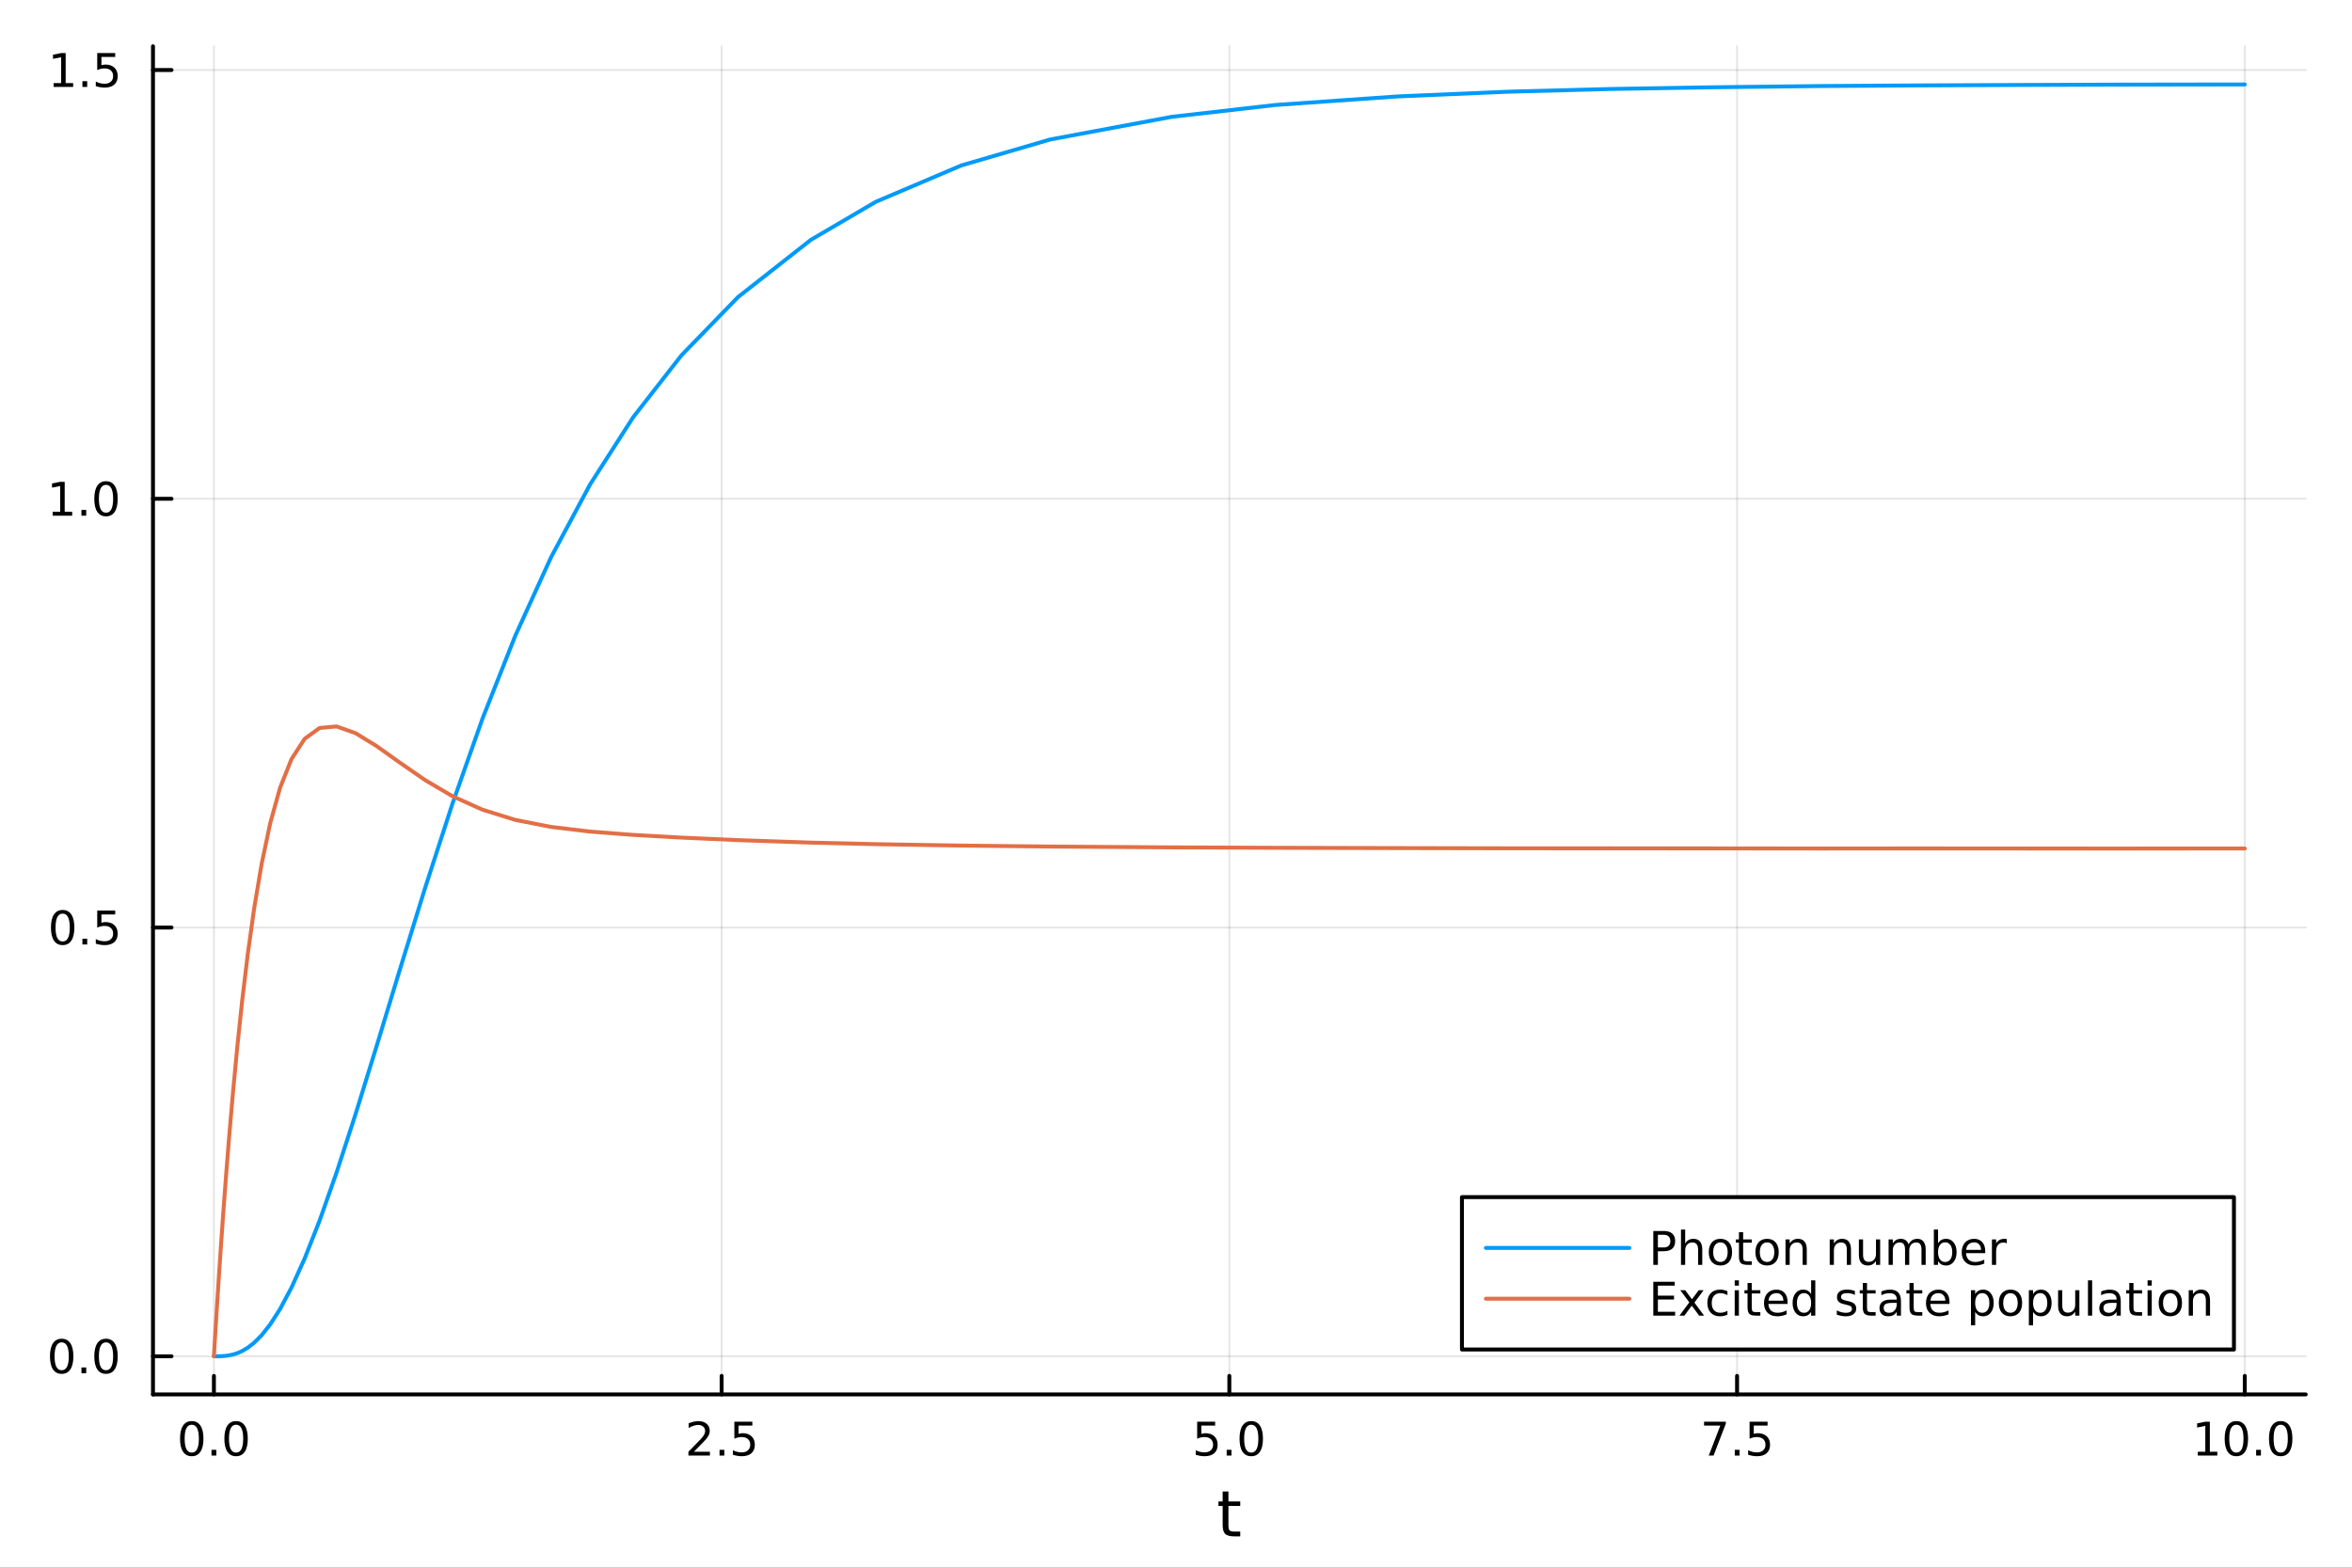<?xml version="1.0" encoding="utf-8"?>
<svg xmlns="http://www.w3.org/2000/svg" xmlns:xlink="http://www.w3.org/1999/xlink" width="600" height="400" viewBox="0 0 2400 1600">
<rect x="0" y="0" width="2400" height="1600" fill="#333333" stroke="none"/>
<defs>
  <clipPath id="clip670">
    <rect x="0" y="0" width="2400" height="1600"/>
  </clipPath>
</defs>
<path clip-path="url(#clip670)" d="M0 1600 L2400 1600 L2400 0 L0 0  Z" fill="#ffffff" fill-rule="evenodd" fill-opacity="1"/>
<defs>
  <clipPath id="clip671">
    <rect x="480" y="0" width="1681" height="1600"/>
  </clipPath>
</defs>
<path clip-path="url(#clip670)" d="M156.112 1423.18 L2352.76 1423.18 L2352.76 47.244 L156.112 47.244  Z" fill="#ffffff" fill-rule="evenodd" fill-opacity="1"/>
<defs>
  <clipPath id="clip672">
    <rect x="156" y="47" width="2198" height="1377"/>
  </clipPath>
</defs>
<polyline clip-path="url(#clip672)" style="stroke:#000000; stroke-linecap:round; stroke-linejoin:round; stroke-width:2; stroke-opacity:0.1; fill:none" points="218.281,1423.18 218.281,47.244 "/>
<polyline clip-path="url(#clip672)" style="stroke:#000000; stroke-linecap:round; stroke-linejoin:round; stroke-width:2; stroke-opacity:0.1; fill:none" points="736.358,1423.18 736.358,47.244 "/>
<polyline clip-path="url(#clip672)" style="stroke:#000000; stroke-linecap:round; stroke-linejoin:round; stroke-width:2; stroke-opacity:0.1; fill:none" points="1254.43,1423.18 1254.43,47.244 "/>
<polyline clip-path="url(#clip672)" style="stroke:#000000; stroke-linecap:round; stroke-linejoin:round; stroke-width:2; stroke-opacity:0.1; fill:none" points="1772.51,1423.18 1772.51,47.244 "/>
<polyline clip-path="url(#clip672)" style="stroke:#000000; stroke-linecap:round; stroke-linejoin:round; stroke-width:2; stroke-opacity:0.1; fill:none" points="2290.59,1423.18 2290.59,47.244 "/>
<polyline clip-path="url(#clip672)" style="stroke:#000000; stroke-linecap:round; stroke-linejoin:round; stroke-width:2; stroke-opacity:0.1; fill:none" points="156.112,1384.24 2352.76,1384.24 "/>
<polyline clip-path="url(#clip672)" style="stroke:#000000; stroke-linecap:round; stroke-linejoin:round; stroke-width:2; stroke-opacity:0.1; fill:none" points="156.112,946.642 2352.76,946.642 "/>
<polyline clip-path="url(#clip672)" style="stroke:#000000; stroke-linecap:round; stroke-linejoin:round; stroke-width:2; stroke-opacity:0.1; fill:none" points="156.112,509.045 2352.76,509.045 "/>
<polyline clip-path="url(#clip672)" style="stroke:#000000; stroke-linecap:round; stroke-linejoin:round; stroke-width:2; stroke-opacity:0.1; fill:none" points="156.112,71.448 2352.76,71.448 "/>
<polyline clip-path="url(#clip670)" style="stroke:#000000; stroke-linecap:round; stroke-linejoin:round; stroke-width:4; stroke-opacity:1; fill:none" points="156.112,1423.18 2352.76,1423.18 "/>
<polyline clip-path="url(#clip670)" style="stroke:#000000; stroke-linecap:round; stroke-linejoin:round; stroke-width:4; stroke-opacity:1; fill:none" points="218.281,1423.18 218.281,1404.28 "/>
<polyline clip-path="url(#clip670)" style="stroke:#000000; stroke-linecap:round; stroke-linejoin:round; stroke-width:4; stroke-opacity:1; fill:none" points="736.358,1423.18 736.358,1404.28 "/>
<polyline clip-path="url(#clip670)" style="stroke:#000000; stroke-linecap:round; stroke-linejoin:round; stroke-width:4; stroke-opacity:1; fill:none" points="1254.43,1423.18 1254.43,1404.28 "/>
<polyline clip-path="url(#clip670)" style="stroke:#000000; stroke-linecap:round; stroke-linejoin:round; stroke-width:4; stroke-opacity:1; fill:none" points="1772.51,1423.18 1772.51,1404.28 "/>
<polyline clip-path="url(#clip670)" style="stroke:#000000; stroke-linecap:round; stroke-linejoin:round; stroke-width:4; stroke-opacity:1; fill:none" points="2290.59,1423.18 2290.59,1404.28 "/>
<path clip-path="url(#clip670)" d="M195.666 1454.1 Q192.055 1454.1 190.226 1457.66 Q188.42 1461.2 188.42 1468.33 Q188.42 1475.44 190.226 1479.01 Q192.055 1482.55 195.666 1482.55 Q199.3 1482.55 201.105 1479.01 Q202.934 1475.44 202.934 1468.33 Q202.934 1461.2 201.105 1457.66 Q199.3 1454.1 195.666 1454.1 M195.666 1450.39 Q201.476 1450.39 204.531 1455 Q207.61 1459.58 207.61 1468.33 Q207.61 1477.06 204.531 1481.67 Q201.476 1486.25 195.666 1486.25 Q189.856 1486.25 186.777 1481.67 Q183.721 1477.06 183.721 1468.33 Q183.721 1459.58 186.777 1455 Q189.856 1450.39 195.666 1450.39 Z" fill="#000000" fill-rule="nonzero" fill-opacity="1" /><path clip-path="url(#clip670)" d="M215.828 1479.7 L220.712 1479.7 L220.712 1485.58 L215.828 1485.58 L215.828 1479.7 Z" fill="#000000" fill-rule="nonzero" fill-opacity="1" /><path clip-path="url(#clip670)" d="M240.897 1454.1 Q237.286 1454.1 235.457 1457.66 Q233.652 1461.2 233.652 1468.33 Q233.652 1475.44 235.457 1479.01 Q237.286 1482.55 240.897 1482.55 Q244.531 1482.55 246.337 1479.01 Q248.165 1475.44 248.165 1468.33 Q248.165 1461.2 246.337 1457.66 Q244.531 1454.1 240.897 1454.1 M240.897 1450.39 Q246.707 1450.39 249.763 1455 Q252.841 1459.58 252.841 1468.33 Q252.841 1477.06 249.763 1481.67 Q246.707 1486.25 240.897 1486.25 Q235.087 1486.25 232.008 1481.67 Q228.953 1477.06 228.953 1468.33 Q228.953 1459.58 232.008 1455 Q235.087 1450.39 240.897 1450.39 Z" fill="#000000" fill-rule="nonzero" fill-opacity="1" /><path clip-path="url(#clip670)" d="M708.094 1481.64 L724.413 1481.64 L724.413 1485.58 L702.469 1485.58 L702.469 1481.64 Q705.131 1478.89 709.714 1474.26 Q714.321 1469.61 715.501 1468.27 Q717.747 1465.74 718.626 1464.01 Q719.529 1462.25 719.529 1460.56 Q719.529 1457.8 717.585 1456.07 Q715.663 1454.33 712.561 1454.33 Q710.362 1454.33 707.909 1455.09 Q705.478 1455.86 702.7 1457.41 L702.7 1452.69 Q705.524 1451.55 707.978 1450.97 Q710.432 1450.39 712.469 1450.39 Q717.839 1450.39 721.034 1453.08 Q724.228 1455.77 724.228 1460.26 Q724.228 1462.39 723.418 1464.31 Q722.631 1466.2 720.524 1468.8 Q719.946 1469.47 716.844 1472.69 Q713.742 1475.88 708.094 1481.64 Z" fill="#000000" fill-rule="nonzero" fill-opacity="1" /><path clip-path="url(#clip670)" d="M734.228 1479.7 L739.112 1479.7 L739.112 1485.58 L734.228 1485.58 L734.228 1479.7 Z" fill="#000000" fill-rule="nonzero" fill-opacity="1" /><path clip-path="url(#clip670)" d="M749.344 1451.02 L767.7 1451.02 L767.7 1454.96 L753.626 1454.96 L753.626 1463.43 Q754.645 1463.08 755.663 1462.92 Q756.682 1462.73 757.7 1462.73 Q763.487 1462.73 766.867 1465.9 Q770.246 1469.08 770.246 1474.49 Q770.246 1480.07 766.774 1483.17 Q763.302 1486.25 756.983 1486.25 Q754.807 1486.25 752.538 1485.88 Q750.293 1485.51 747.885 1484.77 L747.885 1480.07 Q749.969 1481.2 752.191 1481.76 Q754.413 1482.32 756.89 1482.32 Q760.895 1482.32 763.233 1480.21 Q765.57 1478.1 765.57 1474.49 Q765.57 1470.88 763.233 1468.77 Q760.895 1466.67 756.89 1466.67 Q755.015 1466.67 753.14 1467.08 Q751.288 1467.5 749.344 1468.38 L749.344 1451.02 Z" fill="#000000" fill-rule="nonzero" fill-opacity="1" /><path clip-path="url(#clip670)" d="M1221.6 1451.02 L1239.95 1451.02 L1239.95 1454.96 L1225.88 1454.96 L1225.88 1463.43 Q1226.9 1463.08 1227.92 1462.92 Q1228.94 1462.73 1229.95 1462.73 Q1235.74 1462.73 1239.12 1465.9 Q1242.5 1469.08 1242.5 1474.49 Q1242.5 1480.07 1239.03 1483.17 Q1235.56 1486.25 1229.24 1486.25 Q1227.06 1486.25 1224.79 1485.88 Q1222.55 1485.51 1220.14 1484.77 L1220.14 1480.07 Q1222.22 1481.2 1224.45 1481.76 Q1226.67 1482.32 1229.14 1482.32 Q1233.15 1482.32 1235.49 1480.21 Q1237.83 1478.1 1237.83 1474.49 Q1237.83 1470.88 1235.49 1468.77 Q1233.15 1466.67 1229.14 1466.67 Q1227.27 1466.67 1225.39 1467.08 Q1223.54 1467.5 1221.6 1468.38 L1221.6 1451.02 Z" fill="#000000" fill-rule="nonzero" fill-opacity="1" /><path clip-path="url(#clip670)" d="M1251.71 1479.7 L1256.6 1479.7 L1256.6 1485.58 L1251.71 1485.58 L1251.71 1479.7 Z" fill="#000000" fill-rule="nonzero" fill-opacity="1" /><path clip-path="url(#clip670)" d="M1276.78 1454.1 Q1273.17 1454.1 1271.34 1457.66 Q1269.54 1461.2 1269.54 1468.33 Q1269.54 1475.44 1271.34 1479.01 Q1273.17 1482.55 1276.78 1482.55 Q1280.42 1482.55 1282.22 1479.01 Q1284.05 1475.44 1284.05 1468.33 Q1284.05 1461.2 1282.22 1457.66 Q1280.42 1454.1 1276.78 1454.1 M1276.78 1450.39 Q1282.59 1450.39 1285.65 1455 Q1288.73 1459.58 1288.73 1468.33 Q1288.73 1477.06 1285.65 1481.67 Q1282.59 1486.25 1276.78 1486.25 Q1270.97 1486.25 1267.89 1481.67 Q1264.84 1477.06 1264.84 1468.33 Q1264.84 1459.58 1267.89 1455 Q1270.97 1450.39 1276.78 1450.39 Z" fill="#000000" fill-rule="nonzero" fill-opacity="1" /><path clip-path="url(#clip670)" d="M1738.83 1451.02 L1761.05 1451.02 L1761.05 1453.01 L1748.51 1485.58 L1743.62 1485.58 L1755.43 1454.96 L1738.83 1454.96 L1738.83 1451.02 Z" fill="#000000" fill-rule="nonzero" fill-opacity="1" /><path clip-path="url(#clip670)" d="M1770.17 1479.7 L1775.06 1479.7 L1775.06 1485.58 L1770.17 1485.58 L1770.17 1479.7 Z" fill="#000000" fill-rule="nonzero" fill-opacity="1" /><path clip-path="url(#clip670)" d="M1785.29 1451.02 L1803.64 1451.02 L1803.64 1454.96 L1789.57 1454.96 L1789.57 1463.43 Q1790.59 1463.08 1791.61 1462.92 Q1792.63 1462.73 1793.64 1462.73 Q1799.43 1462.73 1802.81 1465.9 Q1806.19 1469.08 1806.19 1474.49 Q1806.19 1480.07 1802.72 1483.17 Q1799.25 1486.25 1792.93 1486.25 Q1790.75 1486.25 1788.48 1485.88 Q1786.24 1485.51 1783.83 1484.77 L1783.83 1480.07 Q1785.91 1481.2 1788.14 1481.76 Q1790.36 1482.32 1792.83 1482.32 Q1796.84 1482.32 1799.18 1480.21 Q1801.51 1478.1 1801.51 1474.49 Q1801.51 1470.88 1799.18 1468.77 Q1796.84 1466.67 1792.83 1466.67 Q1790.96 1466.67 1789.08 1467.08 Q1787.23 1467.5 1785.29 1468.38 L1785.29 1451.02 Z" fill="#000000" fill-rule="nonzero" fill-opacity="1" /><path clip-path="url(#clip670)" d="M2242.66 1481.64 L2250.3 1481.64 L2250.3 1455.28 L2241.99 1456.95 L2241.99 1452.69 L2250.25 1451.02 L2254.93 1451.02 L2254.93 1481.64 L2262.57 1481.64 L2262.57 1485.58 L2242.66 1485.58 L2242.66 1481.64 Z" fill="#000000" fill-rule="nonzero" fill-opacity="1" /><path clip-path="url(#clip670)" d="M2282.01 1454.1 Q2278.4 1454.1 2276.57 1457.66 Q2274.77 1461.2 2274.77 1468.33 Q2274.77 1475.44 2276.57 1479.01 Q2278.4 1482.55 2282.01 1482.55 Q2285.64 1482.55 2287.45 1479.01 Q2289.28 1475.44 2289.28 1468.33 Q2289.28 1461.2 2287.45 1457.66 Q2285.64 1454.1 2282.01 1454.1 M2282.01 1450.39 Q2287.82 1450.39 2290.88 1455 Q2293.95 1459.58 2293.95 1468.33 Q2293.95 1477.06 2290.88 1481.67 Q2287.82 1486.25 2282.01 1486.25 Q2276.2 1486.25 2273.12 1481.67 Q2270.07 1477.06 2270.07 1468.33 Q2270.07 1459.58 2273.12 1455 Q2276.2 1450.39 2282.01 1450.39 Z" fill="#000000" fill-rule="nonzero" fill-opacity="1" /><path clip-path="url(#clip670)" d="M2302.17 1479.7 L2307.06 1479.7 L2307.06 1485.58 L2302.17 1485.58 L2302.17 1479.7 Z" fill="#000000" fill-rule="nonzero" fill-opacity="1" /><path clip-path="url(#clip670)" d="M2327.24 1454.1 Q2323.63 1454.1 2321.8 1457.66 Q2320 1461.2 2320 1468.33 Q2320 1475.44 2321.8 1479.01 Q2323.63 1482.55 2327.24 1482.55 Q2330.88 1482.55 2332.68 1479.01 Q2334.51 1475.44 2334.51 1468.33 Q2334.51 1461.2 2332.68 1457.66 Q2330.88 1454.1 2327.24 1454.1 M2327.24 1450.39 Q2333.05 1450.39 2336.11 1455 Q2339.19 1459.58 2339.19 1468.33 Q2339.19 1477.06 2336.11 1481.67 Q2333.05 1486.25 2327.24 1486.25 Q2321.43 1486.25 2318.35 1481.67 Q2315.3 1477.06 2315.3 1468.33 Q2315.3 1459.58 2318.35 1455 Q2321.43 1450.39 2327.24 1450.39 Z" fill="#000000" fill-rule="nonzero" fill-opacity="1" /><path clip-path="url(#clip670)" d="M1253.5 1522.27 L1253.5 1532.4 L1265.56 1532.4 L1265.56 1536.95 L1253.5 1536.95 L1253.5 1556.3 Q1253.5 1560.66 1254.67 1561.9 Q1255.88 1563.14 1259.54 1563.14 L1265.56 1563.14 L1265.56 1568.04 L1259.54 1568.04 Q1252.76 1568.04 1250.18 1565.53 Q1247.61 1562.98 1247.61 1556.3 L1247.61 1536.95 L1243.31 1536.95 L1243.31 1532.4 L1247.61 1532.4 L1247.61 1522.27 L1253.5 1522.27 Z" fill="#000000" fill-rule="nonzero" fill-opacity="1" /><polyline clip-path="url(#clip670)" style="stroke:#000000; stroke-linecap:round; stroke-linejoin:round; stroke-width:4; stroke-opacity:1; fill:none" points="156.112,1423.18 156.112,47.244 "/>
<polyline clip-path="url(#clip670)" style="stroke:#000000; stroke-linecap:round; stroke-linejoin:round; stroke-width:4; stroke-opacity:1; fill:none" points="156.112,1384.24 175.01,1384.24 "/>
<polyline clip-path="url(#clip670)" style="stroke:#000000; stroke-linecap:round; stroke-linejoin:round; stroke-width:4; stroke-opacity:1; fill:none" points="156.112,946.642 175.01,946.642 "/>
<polyline clip-path="url(#clip670)" style="stroke:#000000; stroke-linecap:round; stroke-linejoin:round; stroke-width:4; stroke-opacity:1; fill:none" points="156.112,509.045 175.01,509.045 "/>
<polyline clip-path="url(#clip670)" style="stroke:#000000; stroke-linecap:round; stroke-linejoin:round; stroke-width:4; stroke-opacity:1; fill:none" points="156.112,71.448 175.01,71.448 "/>
<path clip-path="url(#clip670)" d="M62.937 1370.04 Q59.325 1370.04 57.497 1373.6 Q55.691 1377.14 55.691 1384.27 Q55.691 1391.38 57.497 1394.94 Q59.325 1398.49 62.937 1398.49 Q66.571 1398.49 68.376 1394.94 Q70.205 1391.38 70.205 1384.27 Q70.205 1377.14 68.376 1373.6 Q66.571 1370.04 62.937 1370.04 M62.937 1366.33 Q68.747 1366.33 71.802 1370.94 Q74.881 1375.52 74.881 1384.27 Q74.881 1393 71.802 1397.61 Q68.747 1402.19 62.937 1402.19 Q57.126 1402.19 54.048 1397.61 Q50.992 1393 50.992 1384.27 Q50.992 1375.52 54.048 1370.94 Q57.126 1366.33 62.937 1366.33 Z" fill="#000000" fill-rule="nonzero" fill-opacity="1" /><path clip-path="url(#clip670)" d="M83.098 1395.64 L87.983 1395.64 L87.983 1401.52 L83.098 1401.52 L83.098 1395.64 Z" fill="#000000" fill-rule="nonzero" fill-opacity="1" /><path clip-path="url(#clip670)" d="M108.168 1370.04 Q104.557 1370.04 102.728 1373.6 Q100.922 1377.14 100.922 1384.27 Q100.922 1391.38 102.728 1394.94 Q104.557 1398.49 108.168 1398.49 Q111.802 1398.49 113.608 1394.94 Q115.436 1391.38 115.436 1384.27 Q115.436 1377.14 113.608 1373.6 Q111.802 1370.04 108.168 1370.04 M108.168 1366.33 Q113.978 1366.33 117.033 1370.94 Q120.112 1375.52 120.112 1384.27 Q120.112 1393 117.033 1397.61 Q113.978 1402.19 108.168 1402.19 Q102.358 1402.19 99.279 1397.61 Q96.223 1393 96.223 1384.27 Q96.223 1375.52 99.279 1370.94 Q102.358 1366.33 108.168 1366.33 Z" fill="#000000" fill-rule="nonzero" fill-opacity="1" /><path clip-path="url(#clip670)" d="M63.932 932.44 Q60.321 932.44 58.492 936.005 Q56.687 939.547 56.687 946.676 Q56.687 953.783 58.492 957.348 Q60.321 960.889 63.932 960.889 Q67.566 960.889 69.372 957.348 Q71.2 953.783 71.2 946.676 Q71.2 939.547 69.372 936.005 Q67.566 932.44 63.932 932.44 M63.932 928.737 Q69.742 928.737 72.798 933.343 Q75.876 937.926 75.876 946.676 Q75.876 955.403 72.798 960.01 Q69.742 964.593 63.932 964.593 Q58.122 964.593 55.043 960.01 Q51.987 955.403 51.987 946.676 Q51.987 937.926 55.043 933.343 Q58.122 928.737 63.932 928.737 Z" fill="#000000" fill-rule="nonzero" fill-opacity="1" /><path clip-path="url(#clip670)" d="M84.094 958.042 L88.978 958.042 L88.978 963.922 L84.094 963.922 L84.094 958.042 Z" fill="#000000" fill-rule="nonzero" fill-opacity="1" /><path clip-path="url(#clip670)" d="M99.21 929.362 L117.566 929.362 L117.566 933.297 L103.492 933.297 L103.492 941.769 Q104.51 941.422 105.529 941.26 Q106.547 941.075 107.566 941.075 Q113.353 941.075 116.733 944.246 Q120.112 947.417 120.112 952.834 Q120.112 958.412 116.64 961.514 Q113.168 964.593 106.848 964.593 Q104.672 964.593 102.404 964.223 Q100.159 963.852 97.751 963.111 L97.751 958.412 Q99.835 959.547 102.057 960.102 Q104.279 960.658 106.756 960.658 Q110.76 960.658 113.098 958.551 Q115.436 956.445 115.436 952.834 Q115.436 949.223 113.098 947.116 Q110.76 945.01 106.756 945.01 Q104.881 945.01 103.006 945.426 Q101.154 945.843 99.21 946.723 L99.21 929.362 Z" fill="#000000" fill-rule="nonzero" fill-opacity="1" /><path clip-path="url(#clip670)" d="M53.747 522.39 L61.386 522.39 L61.386 496.024 L53.075 497.691 L53.075 493.432 L61.339 491.765 L66.015 491.765 L66.015 522.39 L73.654 522.39 L73.654 526.325 L53.747 526.325 L53.747 522.39 Z" fill="#000000" fill-rule="nonzero" fill-opacity="1" /><path clip-path="url(#clip670)" d="M83.098 520.445 L87.983 520.445 L87.983 526.325 L83.098 526.325 L83.098 520.445 Z" fill="#000000" fill-rule="nonzero" fill-opacity="1" /><path clip-path="url(#clip670)" d="M108.168 494.844 Q104.557 494.844 102.728 498.408 Q100.922 501.95 100.922 509.08 Q100.922 516.186 102.728 519.751 Q104.557 523.293 108.168 523.293 Q111.802 523.293 113.608 519.751 Q115.436 516.186 115.436 509.08 Q115.436 501.95 113.608 498.408 Q111.802 494.844 108.168 494.844 M108.168 491.14 Q113.978 491.14 117.033 495.746 Q120.112 500.33 120.112 509.08 Q120.112 517.806 117.033 522.413 Q113.978 526.996 108.168 526.996 Q102.358 526.996 99.279 522.413 Q96.223 517.806 96.223 509.08 Q96.223 500.33 99.279 495.746 Q102.358 491.14 108.168 491.14 Z" fill="#000000" fill-rule="nonzero" fill-opacity="1" /><path clip-path="url(#clip670)" d="M54.742 84.793 L62.381 84.793 L62.381 58.428 L54.071 60.094 L54.071 55.835 L62.335 54.168 L67.011 54.168 L67.011 84.793 L74.649 84.793 L74.649 88.728 L54.742 88.728 L54.742 84.793 Z" fill="#000000" fill-rule="nonzero" fill-opacity="1" /><path clip-path="url(#clip670)" d="M84.094 82.849 L88.978 82.849 L88.978 88.728 L84.094 88.728 L84.094 82.849 Z" fill="#000000" fill-rule="nonzero" fill-opacity="1" /><path clip-path="url(#clip670)" d="M99.21 54.168 L117.566 54.168 L117.566 58.103 L103.492 58.103 L103.492 66.576 Q104.51 66.228 105.529 66.066 Q106.547 65.881 107.566 65.881 Q113.353 65.881 116.733 69.052 Q120.112 72.224 120.112 77.64 Q120.112 83.219 116.64 86.321 Q113.168 89.4 106.848 89.4 Q104.672 89.4 102.404 89.029 Q100.159 88.659 97.751 87.918 L97.751 83.219 Q99.835 84.353 102.057 84.909 Q104.279 85.464 106.756 85.464 Q110.76 85.464 113.098 83.358 Q115.436 81.251 115.436 77.64 Q115.436 74.029 113.098 71.923 Q110.76 69.816 106.756 69.816 Q104.881 69.816 103.006 70.233 Q101.154 70.65 99.21 71.529 L99.21 54.168 Z" fill="#000000" fill-rule="nonzero" fill-opacity="1" /><polyline clip-path="url(#clip672)" style="stroke:#009af9; stroke-linecap:round; stroke-linejoin:round; stroke-width:4; stroke-opacity:1; fill:none" points="218.281,1384.24 218.302,1384.24 218.509,1384.24 219.238,1384.24 220.307,1384.24 221.675,1384.23 223.419,1384.2 225.517,1384.13 227.991,1383.99 230.846,1383.72 234.127,1383.23 237.885,1382.39 242.197,1381.03 247.152,1378.85 252.854,1375.46 259.422,1370.34 266.998,1362.73 275.739,1351.67 285.83,1335.95 297.466,1314.09 310.847,1284.51 326.14,1245.71 343.454,1196.63 362.838,1137.02 384.325,1067.55 407.924,989.919 433.688,906.518 461.742,820.125 492.319,733.469 525.719,649.016 562.231,568.86 602.113,494.445 645.973,426.016 695.363,362.63 753.06,303.215 827.483,244.74 893.743,205.927 980.914,168.862 1071.66,142.351 1195.66,119.232 1301.29,107.154 1425.87,98.422 1539.02,93.591 1643.74,90.813 1748.41,89.066 1857.31,87.818 1955.68,87.174 2053.75,86.744 2158.36,86.376 2259.99,86.227 2290.59,86.186 "/>
<polyline clip-path="url(#clip672)" style="stroke:#e26f46; stroke-linecap:round; stroke-linejoin:round; stroke-width:4; stroke-opacity:1; fill:none" points="218.281,1384.24 218.302,1383.89 218.509,1380.4 219.238,1368.23 220.307,1350.73 221.675,1328.87 223.419,1301.9 225.517,1270.75 227.991,1235.75 230.846,1197.61 234.127,1156.65 237.885,1113.26 242.197,1067.84 247.152,1021 252.854,973.563 259.422,926.652 266.998,881.638 275.739,840.133 285.83,803.899 297.466,774.702 310.847,754.075 326.14,742.977 343.454,741.423 362.838,748.288 384.325,761.47 407.924,778.303 433.688,796.103 461.742,812.629 492.319,826.395 525.719,836.775 562.231,843.955 602.113,848.725 645.973,852.093 695.363,854.867 753.06,857.446 827.483,859.979 893.743,861.57 980.914,863.01 1071.66,863.995 1195.66,864.851 1301.29,865.277 1425.87,865.571 1539.02,865.79 1643.74,865.838 1748.41,865.902 1857.31,866.006 1955.68,865.952 2053.75,865.995 2158.36,866.043 2259.99,865.983 2290.59,865.997 "/>
<path clip-path="url(#clip670)" d="M1491.79 1377.32 L2279.53 1377.32 L2279.53 1221.8 L1491.79 1221.8  Z" fill="#ffffff" fill-rule="evenodd" fill-opacity="1"/>
<polyline clip-path="url(#clip670)" style="stroke:#000000; stroke-linecap:round; stroke-linejoin:round; stroke-width:4; stroke-opacity:1; fill:none" points="1491.79,1377.32 2279.53,1377.32 2279.53,1221.8 1491.79,1221.8 1491.79,1377.32 "/>
<polyline clip-path="url(#clip670)" style="stroke:#009af9; stroke-linecap:round; stroke-linejoin:round; stroke-width:4; stroke-opacity:1; fill:none" points="1516.2,1273.64 1662.64,1273.64 "/>
<path clip-path="url(#clip670)" d="M1691.73 1260.2 L1691.73 1273.18 L1697.61 1273.18 Q1700.87 1273.18 1702.65 1271.49 Q1704.44 1269.8 1704.44 1266.68 Q1704.44 1263.58 1702.65 1261.89 Q1700.87 1260.2 1697.61 1260.2 L1691.73 1260.2 M1687.05 1256.36 L1697.61 1256.36 Q1703.42 1256.36 1706.38 1258.99 Q1709.37 1261.61 1709.37 1266.68 Q1709.37 1271.8 1706.38 1274.41 Q1703.42 1277.03 1697.61 1277.03 L1691.73 1277.03 L1691.73 1290.92 L1687.05 1290.92 L1687.05 1256.36 Z" fill="#000000" fill-rule="nonzero" fill-opacity="1" /><path clip-path="url(#clip670)" d="M1737.01 1275.27 L1737.01 1290.92 L1732.75 1290.92 L1732.75 1275.41 Q1732.75 1271.73 1731.31 1269.9 Q1729.88 1268.07 1727.01 1268.07 Q1723.56 1268.07 1721.57 1270.27 Q1719.57 1272.47 1719.57 1276.26 L1719.57 1290.92 L1715.29 1290.92 L1715.29 1254.9 L1719.57 1254.9 L1719.57 1269.02 Q1721.1 1266.68 1723.16 1265.52 Q1725.25 1264.36 1727.95 1264.36 Q1732.42 1264.36 1734.71 1267.14 Q1737.01 1269.9 1737.01 1275.27 Z" fill="#000000" fill-rule="nonzero" fill-opacity="1" /><path clip-path="url(#clip670)" d="M1755.55 1267.98 Q1752.12 1267.98 1750.13 1270.66 Q1748.14 1273.32 1748.14 1277.98 Q1748.14 1282.63 1750.11 1285.31 Q1752.1 1287.98 1755.55 1287.98 Q1758.95 1287.98 1760.94 1285.29 Q1762.93 1282.61 1762.93 1277.98 Q1762.93 1273.37 1760.94 1270.68 Q1758.95 1267.98 1755.55 1267.98 M1755.55 1264.36 Q1761.1 1264.36 1764.27 1267.98 Q1767.44 1271.59 1767.44 1277.98 Q1767.44 1284.34 1764.27 1287.98 Q1761.1 1291.59 1755.55 1291.59 Q1749.97 1291.59 1746.8 1287.98 Q1743.65 1284.34 1743.65 1277.98 Q1743.65 1271.59 1746.8 1267.98 Q1749.97 1264.36 1755.55 1264.36 Z" fill="#000000" fill-rule="nonzero" fill-opacity="1" /><path clip-path="url(#clip670)" d="M1778.72 1257.63 L1778.72 1264.99 L1787.49 1264.99 L1787.49 1268.3 L1778.72 1268.3 L1778.72 1282.37 Q1778.72 1285.54 1779.57 1286.45 Q1780.45 1287.35 1783.12 1287.35 L1787.49 1287.35 L1787.49 1290.92 L1783.12 1290.92 Q1778.19 1290.92 1776.31 1289.09 Q1774.44 1287.23 1774.44 1282.37 L1774.44 1268.3 L1771.31 1268.3 L1771.31 1264.99 L1774.44 1264.99 L1774.44 1257.63 L1778.72 1257.63 Z" fill="#000000" fill-rule="nonzero" fill-opacity="1" /><path clip-path="url(#clip670)" d="M1803.14 1267.98 Q1799.71 1267.98 1797.72 1270.66 Q1795.73 1273.32 1795.73 1277.98 Q1795.73 1282.63 1797.7 1285.31 Q1799.69 1287.98 1803.14 1287.98 Q1806.54 1287.98 1808.53 1285.29 Q1810.52 1282.61 1810.52 1277.98 Q1810.52 1273.37 1808.53 1270.68 Q1806.54 1267.98 1803.14 1267.98 M1803.14 1264.36 Q1808.69 1264.36 1811.87 1267.98 Q1815.04 1271.59 1815.04 1277.98 Q1815.04 1284.34 1811.87 1287.98 Q1808.69 1291.59 1803.14 1291.59 Q1797.56 1291.59 1794.39 1287.98 Q1791.24 1284.34 1791.24 1277.98 Q1791.24 1271.59 1794.39 1267.98 Q1797.56 1264.36 1803.14 1264.36 Z" fill="#000000" fill-rule="nonzero" fill-opacity="1" /><path clip-path="url(#clip670)" d="M1843.65 1275.27 L1843.65 1290.92 L1839.39 1290.92 L1839.39 1275.41 Q1839.39 1271.73 1837.95 1269.9 Q1836.52 1268.07 1833.65 1268.07 Q1830.2 1268.07 1828.21 1270.27 Q1826.22 1272.47 1826.22 1276.26 L1826.22 1290.92 L1821.94 1290.92 L1821.94 1264.99 L1826.22 1264.99 L1826.22 1269.02 Q1827.75 1266.68 1829.81 1265.52 Q1831.89 1264.36 1834.6 1264.36 Q1839.06 1264.36 1841.36 1267.14 Q1843.65 1269.9 1843.65 1275.27 Z" fill="#000000" fill-rule="nonzero" fill-opacity="1" /><path clip-path="url(#clip670)" d="M1888.76 1275.27 L1888.76 1290.92 L1884.5 1290.92 L1884.5 1275.41 Q1884.5 1271.73 1883.07 1269.9 Q1881.63 1268.07 1878.76 1268.07 Q1875.31 1268.07 1873.32 1270.27 Q1871.33 1272.47 1871.33 1276.26 L1871.33 1290.92 L1867.05 1290.92 L1867.05 1264.99 L1871.33 1264.99 L1871.33 1269.02 Q1872.86 1266.68 1874.92 1265.52 Q1877 1264.36 1879.71 1264.36 Q1884.18 1264.36 1886.47 1267.14 Q1888.76 1269.9 1888.76 1275.27 Z" fill="#000000" fill-rule="nonzero" fill-opacity="1" /><path clip-path="url(#clip670)" d="M1896.82 1280.68 L1896.82 1264.99 L1901.08 1264.99 L1901.08 1280.52 Q1901.08 1284.2 1902.51 1286.05 Q1903.95 1287.88 1906.82 1287.88 Q1910.27 1287.88 1912.26 1285.68 Q1914.27 1283.48 1914.27 1279.69 L1914.27 1264.99 L1918.53 1264.99 L1918.53 1290.92 L1914.27 1290.92 L1914.27 1286.93 Q1912.72 1289.29 1910.66 1290.45 Q1908.62 1291.59 1905.92 1291.59 Q1901.45 1291.59 1899.13 1288.81 Q1896.82 1286.03 1896.82 1280.68 M1907.54 1264.36 L1907.54 1264.36 Z" fill="#000000" fill-rule="nonzero" fill-opacity="1" /><path clip-path="url(#clip670)" d="M1947.49 1269.97 Q1949.09 1267.1 1951.31 1265.73 Q1953.53 1264.36 1956.54 1264.36 Q1960.59 1264.36 1962.79 1267.21 Q1964.99 1270.04 1964.99 1275.27 L1964.99 1290.92 L1960.71 1290.92 L1960.71 1275.41 Q1960.71 1271.68 1959.39 1269.87 Q1958.07 1268.07 1955.36 1268.07 Q1952.05 1268.07 1950.13 1270.27 Q1948.21 1272.47 1948.21 1276.26 L1948.21 1290.92 L1943.93 1290.92 L1943.93 1275.41 Q1943.93 1271.66 1942.61 1269.87 Q1941.29 1268.07 1938.53 1268.07 Q1935.27 1268.07 1933.35 1270.29 Q1931.43 1272.49 1931.43 1276.26 L1931.43 1290.92 L1927.14 1290.92 L1927.14 1264.99 L1931.43 1264.99 L1931.43 1269.02 Q1932.88 1266.63 1934.92 1265.5 Q1936.96 1264.36 1939.76 1264.36 Q1942.58 1264.36 1944.55 1265.8 Q1946.54 1267.23 1947.49 1269.97 Z" fill="#000000" fill-rule="nonzero" fill-opacity="1" /><path clip-path="url(#clip670)" d="M1992.1 1277.98 Q1992.1 1273.28 1990.15 1270.61 Q1988.23 1267.93 1984.85 1267.93 Q1981.47 1267.93 1979.53 1270.61 Q1977.61 1273.28 1977.61 1277.98 Q1977.61 1282.67 1979.53 1285.36 Q1981.47 1288.02 1984.85 1288.02 Q1988.23 1288.02 1990.15 1285.36 Q1992.1 1282.67 1992.1 1277.98 M1977.61 1268.92 Q1978.95 1266.61 1980.99 1265.5 Q1983.05 1264.36 1985.89 1264.36 Q1990.61 1264.36 1993.55 1268.11 Q1996.52 1271.86 1996.52 1277.98 Q1996.52 1284.09 1993.55 1287.84 Q1990.61 1291.59 1985.89 1291.59 Q1983.05 1291.59 1980.99 1290.48 Q1978.95 1289.34 1977.61 1287.03 L1977.61 1290.92 L1973.32 1290.92 L1973.32 1254.9 L1977.61 1254.9 L1977.61 1268.92 Z" fill="#000000" fill-rule="nonzero" fill-opacity="1" /><path clip-path="url(#clip670)" d="M2025.75 1276.89 L2025.75 1278.97 L2006.17 1278.97 Q2006.45 1283.37 2008.81 1285.68 Q2011.19 1287.98 2015.43 1287.98 Q2017.88 1287.98 2020.17 1287.37 Q2022.49 1286.77 2024.76 1285.57 L2024.76 1289.6 Q2022.47 1290.57 2020.06 1291.08 Q2017.65 1291.59 2015.17 1291.59 Q2008.97 1291.59 2005.34 1287.98 Q2001.73 1284.36 2001.73 1278.21 Q2001.73 1271.84 2005.15 1268.11 Q2008.6 1264.36 2014.43 1264.36 Q2019.67 1264.36 2022.7 1267.74 Q2025.75 1271.1 2025.75 1276.89 M2021.49 1275.64 Q2021.45 1272.14 2019.53 1270.06 Q2017.63 1267.98 2014.48 1267.98 Q2010.92 1267.98 2008.76 1269.99 Q2006.63 1272 2006.31 1275.66 L2021.49 1275.64 Z" fill="#000000" fill-rule="nonzero" fill-opacity="1" /><path clip-path="url(#clip670)" d="M2047.77 1268.97 Q2047.05 1268.55 2046.19 1268.37 Q2045.36 1268.16 2044.34 1268.16 Q2040.73 1268.16 2038.79 1270.52 Q2036.86 1272.86 2036.86 1277.26 L2036.86 1290.92 L2032.58 1290.92 L2032.58 1264.99 L2036.86 1264.99 L2036.86 1269.02 Q2038.21 1266.66 2040.36 1265.52 Q2042.51 1264.36 2045.59 1264.36 Q2046.03 1264.36 2046.56 1264.43 Q2047.1 1264.48 2047.74 1264.6 L2047.77 1268.97 Z" fill="#000000" fill-rule="nonzero" fill-opacity="1" /><polyline clip-path="url(#clip670)" style="stroke:#e26f46; stroke-linecap:round; stroke-linejoin:round; stroke-width:4; stroke-opacity:1; fill:none" points="1516.2,1325.48 1662.64,1325.48 "/>
<path clip-path="url(#clip670)" d="M1687.05 1308.2 L1708.9 1308.2 L1708.9 1312.13 L1691.73 1312.13 L1691.73 1322.36 L1708.19 1322.36 L1708.19 1326.3 L1691.73 1326.3 L1691.73 1338.82 L1709.32 1338.82 L1709.32 1342.76 L1687.05 1342.76 L1687.05 1308.2 Z" fill="#000000" fill-rule="nonzero" fill-opacity="1" /><path clip-path="url(#clip670)" d="M1738.37 1316.83 L1729 1329.45 L1738.86 1342.76 L1733.83 1342.76 L1726.29 1332.57 L1718.74 1342.76 L1713.72 1342.76 L1723.79 1329.19 L1714.57 1316.83 L1719.6 1316.83 L1726.47 1326.07 L1733.35 1316.83 L1738.37 1316.83 Z" fill="#000000" fill-rule="nonzero" fill-opacity="1" /><path clip-path="url(#clip670)" d="M1762.7 1317.82 L1762.7 1321.81 Q1760.89 1320.81 1759.07 1320.32 Q1757.26 1319.82 1755.41 1319.82 Q1751.26 1319.82 1748.97 1322.45 Q1746.68 1325.07 1746.68 1329.82 Q1746.68 1334.56 1748.97 1337.2 Q1751.26 1339.82 1755.41 1339.82 Q1757.26 1339.82 1759.07 1339.33 Q1760.89 1338.82 1762.7 1337.82 L1762.7 1341.76 Q1760.92 1342.59 1759 1343.01 Q1757.1 1343.43 1754.94 1343.43 Q1749.09 1343.43 1745.64 1339.75 Q1742.19 1336.07 1742.19 1329.82 Q1742.19 1323.47 1745.66 1319.84 Q1749.16 1316.2 1755.22 1316.2 Q1757.19 1316.2 1759.07 1316.62 Q1760.94 1317.01 1762.7 1317.82 Z" fill="#000000" fill-rule="nonzero" fill-opacity="1" /><path clip-path="url(#clip670)" d="M1770.11 1316.83 L1774.37 1316.83 L1774.37 1342.76 L1770.11 1342.76 L1770.11 1316.83 M1770.11 1306.74 L1774.37 1306.74 L1774.37 1312.13 L1770.11 1312.13 L1770.11 1306.74 Z" fill="#000000" fill-rule="nonzero" fill-opacity="1" /><path clip-path="url(#clip670)" d="M1787.49 1309.47 L1787.49 1316.83 L1796.26 1316.83 L1796.26 1320.14 L1787.49 1320.14 L1787.49 1334.21 Q1787.49 1337.38 1788.35 1338.29 Q1789.23 1339.19 1791.89 1339.19 L1796.26 1339.19 L1796.26 1342.76 L1791.89 1342.76 Q1786.96 1342.76 1785.08 1340.93 Q1783.21 1339.07 1783.21 1334.21 L1783.21 1320.14 L1780.08 1320.14 L1780.08 1316.83 L1783.21 1316.83 L1783.21 1309.47 L1787.49 1309.47 Z" fill="#000000" fill-rule="nonzero" fill-opacity="1" /><path clip-path="url(#clip670)" d="M1824.04 1328.73 L1824.04 1330.81 L1804.46 1330.81 Q1804.74 1335.21 1807.1 1337.52 Q1809.48 1339.82 1813.72 1339.82 Q1816.17 1339.82 1818.46 1339.21 Q1820.78 1338.61 1823.05 1337.41 L1823.05 1341.44 Q1820.75 1342.41 1818.35 1342.92 Q1815.94 1343.43 1813.46 1343.43 Q1807.26 1343.43 1803.63 1339.82 Q1800.01 1336.2 1800.01 1330.05 Q1800.01 1323.68 1803.44 1319.95 Q1806.89 1316.2 1812.72 1316.2 Q1817.95 1316.2 1820.99 1319.58 Q1824.04 1322.94 1824.04 1328.73 M1819.78 1327.48 Q1819.74 1323.98 1817.81 1321.9 Q1815.92 1319.82 1812.77 1319.82 Q1809.2 1319.82 1807.05 1321.83 Q1804.92 1323.84 1804.6 1327.5 L1819.78 1327.48 Z" fill="#000000" fill-rule="nonzero" fill-opacity="1" /><path clip-path="url(#clip670)" d="M1848.09 1320.76 L1848.09 1306.74 L1852.35 1306.74 L1852.35 1342.76 L1848.09 1342.76 L1848.09 1338.87 Q1846.75 1341.18 1844.69 1342.32 Q1842.65 1343.43 1839.78 1343.43 Q1835.08 1343.43 1832.12 1339.68 Q1829.18 1335.93 1829.18 1329.82 Q1829.18 1323.7 1832.12 1319.95 Q1835.08 1316.2 1839.78 1316.2 Q1842.65 1316.2 1844.69 1317.34 Q1846.75 1318.45 1848.09 1320.76 M1833.58 1329.82 Q1833.58 1334.51 1835.5 1337.2 Q1837.44 1339.86 1840.82 1339.86 Q1844.2 1339.86 1846.15 1337.2 Q1848.09 1334.51 1848.09 1329.82 Q1848.09 1325.12 1846.15 1322.45 Q1844.2 1319.77 1840.82 1319.77 Q1837.44 1319.77 1835.5 1322.45 Q1833.58 1325.12 1833.58 1329.82 Z" fill="#000000" fill-rule="nonzero" fill-opacity="1" /><path clip-path="url(#clip670)" d="M1892.72 1317.59 L1892.72 1321.62 Q1890.92 1320.7 1888.97 1320.23 Q1887.03 1319.77 1884.94 1319.77 Q1881.77 1319.77 1880.18 1320.74 Q1878.6 1321.71 1878.6 1323.66 Q1878.6 1325.14 1879.74 1326 Q1880.87 1326.83 1884.3 1327.59 L1885.75 1327.92 Q1890.29 1328.89 1892.19 1330.67 Q1894.11 1332.43 1894.11 1335.6 Q1894.11 1339.21 1891.24 1341.32 Q1888.39 1343.43 1883.39 1343.43 Q1881.31 1343.43 1879.04 1343.01 Q1876.8 1342.62 1874.3 1341.81 L1874.3 1337.41 Q1876.66 1338.63 1878.95 1339.26 Q1881.24 1339.86 1883.49 1339.86 Q1886.5 1339.86 1888.12 1338.84 Q1889.74 1337.8 1889.74 1335.93 Q1889.74 1334.19 1888.56 1333.26 Q1887.4 1332.34 1883.44 1331.48 L1881.96 1331.14 Q1878 1330.3 1876.24 1328.59 Q1874.48 1326.85 1874.48 1323.84 Q1874.48 1320.19 1877.07 1318.2 Q1879.67 1316.2 1884.43 1316.2 Q1886.8 1316.2 1888.88 1316.55 Q1890.96 1316.9 1892.72 1317.59 Z" fill="#000000" fill-rule="nonzero" fill-opacity="1" /><path clip-path="url(#clip670)" d="M1905.11 1309.47 L1905.11 1316.83 L1913.88 1316.83 L1913.88 1320.14 L1905.11 1320.14 L1905.11 1334.21 Q1905.11 1337.38 1905.96 1338.29 Q1906.84 1339.19 1909.5 1339.19 L1913.88 1339.19 L1913.88 1342.76 L1909.5 1342.76 Q1904.57 1342.76 1902.7 1340.93 Q1900.82 1339.07 1900.82 1334.21 L1900.82 1320.14 L1897.7 1320.14 L1897.7 1316.83 L1900.82 1316.83 L1900.82 1309.47 L1905.11 1309.47 Z" fill="#000000" fill-rule="nonzero" fill-opacity="1" /><path clip-path="url(#clip670)" d="M1931.26 1329.72 Q1926.1 1329.72 1924.11 1330.9 Q1922.12 1332.08 1922.12 1334.93 Q1922.12 1337.2 1923.6 1338.54 Q1925.11 1339.86 1927.68 1339.86 Q1931.22 1339.86 1933.35 1337.36 Q1935.5 1334.84 1935.5 1330.67 L1935.5 1329.72 L1931.26 1329.72 M1939.76 1327.96 L1939.76 1342.76 L1935.5 1342.76 L1935.5 1338.82 Q1934.04 1341.18 1931.87 1342.32 Q1929.69 1343.43 1926.54 1343.43 Q1922.56 1343.43 1920.2 1341.2 Q1917.86 1338.96 1917.86 1335.21 Q1917.86 1330.83 1920.78 1328.61 Q1923.72 1326.39 1929.53 1326.39 L1935.5 1326.39 L1935.5 1325.97 Q1935.5 1323.03 1933.55 1321.44 Q1931.63 1319.82 1928.14 1319.82 Q1925.92 1319.82 1923.81 1320.35 Q1921.7 1320.88 1919.76 1321.95 L1919.76 1318.01 Q1922.1 1317.11 1924.3 1316.67 Q1926.49 1316.2 1928.58 1316.2 Q1934.2 1316.2 1936.98 1319.12 Q1939.76 1322.04 1939.76 1327.96 Z" fill="#000000" fill-rule="nonzero" fill-opacity="1" /><path clip-path="url(#clip670)" d="M1952.74 1309.47 L1952.74 1316.83 L1961.52 1316.83 L1961.52 1320.14 L1952.74 1320.14 L1952.74 1334.21 Q1952.74 1337.38 1953.6 1338.29 Q1954.48 1339.19 1957.14 1339.19 L1961.52 1339.19 L1961.52 1342.76 L1957.14 1342.76 Q1952.21 1342.76 1950.34 1340.93 Q1948.46 1339.07 1948.46 1334.21 L1948.46 1320.14 L1945.34 1320.14 L1945.34 1316.83 L1948.46 1316.83 L1948.46 1309.47 L1952.74 1309.47 Z" fill="#000000" fill-rule="nonzero" fill-opacity="1" /><path clip-path="url(#clip670)" d="M1989.3 1328.73 L1989.3 1330.81 L1969.71 1330.81 Q1969.99 1335.21 1972.35 1337.52 Q1974.74 1339.82 1978.97 1339.82 Q1981.43 1339.82 1983.72 1339.21 Q1986.03 1338.61 1988.3 1337.41 L1988.3 1341.44 Q1986.01 1342.41 1983.6 1342.92 Q1981.19 1343.43 1978.72 1343.43 Q1972.51 1343.43 1968.88 1339.82 Q1965.27 1336.2 1965.27 1330.05 Q1965.27 1323.68 1968.69 1319.95 Q1972.14 1316.2 1977.98 1316.2 Q1983.21 1316.2 1986.24 1319.58 Q1989.3 1322.94 1989.3 1328.73 M1985.04 1327.48 Q1984.99 1323.98 1983.07 1321.9 Q1981.17 1319.82 1978.02 1319.82 Q1974.46 1319.82 1972.3 1321.83 Q1970.18 1323.84 1969.85 1327.5 L1985.04 1327.48 Z" fill="#000000" fill-rule="nonzero" fill-opacity="1" /><path clip-path="url(#clip670)" d="M2015.48 1338.87 L2015.48 1352.62 L2011.19 1352.62 L2011.19 1316.83 L2015.48 1316.83 L2015.48 1320.76 Q2016.82 1318.45 2018.86 1317.34 Q2020.92 1316.2 2023.76 1316.2 Q2028.48 1316.2 2031.42 1319.95 Q2034.39 1323.7 2034.39 1329.82 Q2034.39 1335.93 2031.42 1339.68 Q2028.48 1343.43 2023.76 1343.43 Q2020.92 1343.43 2018.86 1342.32 Q2016.82 1341.18 2015.48 1338.87 M2029.97 1329.82 Q2029.97 1325.12 2028.02 1322.45 Q2026.1 1319.77 2022.72 1319.77 Q2019.34 1319.77 2017.4 1322.45 Q2015.48 1325.12 2015.48 1329.82 Q2015.48 1334.51 2017.4 1337.2 Q2019.34 1339.86 2022.72 1339.86 Q2026.1 1339.86 2028.02 1337.2 Q2029.97 1334.51 2029.97 1329.82 Z" fill="#000000" fill-rule="nonzero" fill-opacity="1" /><path clip-path="url(#clip670)" d="M2051.49 1319.82 Q2048.07 1319.82 2046.08 1322.5 Q2044.09 1325.16 2044.09 1329.82 Q2044.09 1334.47 2046.05 1337.15 Q2048.05 1339.82 2051.49 1339.82 Q2054.9 1339.82 2056.89 1337.13 Q2058.88 1334.45 2058.88 1329.82 Q2058.88 1325.21 2056.89 1322.52 Q2054.9 1319.82 2051.49 1319.82 M2051.49 1316.2 Q2057.05 1316.2 2060.22 1319.82 Q2063.39 1323.43 2063.39 1329.82 Q2063.39 1336.18 2060.22 1339.82 Q2057.05 1343.43 2051.49 1343.43 Q2045.92 1343.43 2042.74 1339.82 Q2039.6 1336.18 2039.6 1329.82 Q2039.6 1323.43 2042.74 1319.82 Q2045.92 1316.2 2051.49 1316.2 Z" fill="#000000" fill-rule="nonzero" fill-opacity="1" /><path clip-path="url(#clip670)" d="M2074.57 1338.87 L2074.57 1352.62 L2070.29 1352.62 L2070.29 1316.83 L2074.57 1316.83 L2074.57 1320.76 Q2075.92 1318.45 2077.95 1317.34 Q2080.01 1316.2 2082.86 1316.2 Q2087.58 1316.2 2090.52 1319.95 Q2093.48 1323.7 2093.48 1329.82 Q2093.48 1335.93 2090.52 1339.68 Q2087.58 1343.43 2082.86 1343.43 Q2080.01 1343.43 2077.95 1342.32 Q2075.92 1341.18 2074.57 1338.87 M2089.06 1329.82 Q2089.06 1325.12 2087.12 1322.45 Q2085.2 1319.77 2081.82 1319.77 Q2078.44 1319.77 2076.49 1322.45 Q2074.57 1325.12 2074.57 1329.82 Q2074.57 1334.51 2076.49 1337.2 Q2078.44 1339.86 2081.82 1339.86 Q2085.2 1339.86 2087.12 1337.2 Q2089.06 1334.51 2089.06 1329.82 Z" fill="#000000" fill-rule="nonzero" fill-opacity="1" /><path clip-path="url(#clip670)" d="M2100.1 1332.52 L2100.1 1316.83 L2104.36 1316.83 L2104.36 1332.36 Q2104.36 1336.04 2105.8 1337.89 Q2107.23 1339.72 2110.1 1339.72 Q2113.55 1339.72 2115.54 1337.52 Q2117.56 1335.32 2117.56 1331.53 L2117.56 1316.83 L2121.82 1316.83 L2121.82 1342.76 L2117.56 1342.76 L2117.56 1338.77 Q2116.01 1341.13 2113.95 1342.29 Q2111.91 1343.43 2109.2 1343.43 Q2104.73 1343.43 2102.42 1340.65 Q2100.1 1337.87 2100.1 1332.52 M2110.82 1316.2 L2110.82 1316.2 Z" fill="#000000" fill-rule="nonzero" fill-opacity="1" /><path clip-path="url(#clip670)" d="M2130.59 1306.74 L2134.85 1306.74 L2134.85 1342.76 L2130.59 1342.76 L2130.59 1306.74 Z" fill="#000000" fill-rule="nonzero" fill-opacity="1" /><path clip-path="url(#clip670)" d="M2155.54 1329.72 Q2150.38 1329.72 2148.39 1330.9 Q2146.4 1332.08 2146.4 1334.93 Q2146.4 1337.2 2147.88 1338.54 Q2149.39 1339.86 2151.96 1339.86 Q2155.5 1339.86 2157.63 1337.36 Q2159.78 1334.84 2159.78 1330.67 L2159.78 1329.72 L2155.54 1329.72 M2164.04 1327.96 L2164.04 1342.76 L2159.78 1342.76 L2159.78 1338.82 Q2158.32 1341.18 2156.15 1342.32 Q2153.97 1343.43 2150.82 1343.43 Q2146.84 1343.43 2144.48 1341.2 Q2142.14 1338.96 2142.14 1335.21 Q2142.14 1330.83 2145.06 1328.61 Q2148 1326.39 2153.81 1326.39 L2159.78 1326.39 L2159.78 1325.97 Q2159.78 1323.03 2157.84 1321.44 Q2155.91 1319.82 2152.42 1319.82 Q2150.2 1319.82 2148.09 1320.35 Q2145.98 1320.88 2144.04 1321.95 L2144.04 1318.01 Q2146.38 1317.11 2148.58 1316.67 Q2150.78 1316.2 2152.86 1316.2 Q2158.48 1316.2 2161.26 1319.12 Q2164.04 1322.04 2164.04 1327.96 Z" fill="#000000" fill-rule="nonzero" fill-opacity="1" /><path clip-path="url(#clip670)" d="M2177.03 1309.47 L2177.03 1316.83 L2185.8 1316.83 L2185.8 1320.14 L2177.03 1320.14 L2177.03 1334.21 Q2177.03 1337.38 2177.88 1338.29 Q2178.76 1339.19 2181.42 1339.19 L2185.8 1339.19 L2185.8 1342.76 L2181.42 1342.76 Q2176.49 1342.76 2174.62 1340.93 Q2172.74 1339.07 2172.74 1334.21 L2172.74 1320.14 L2169.62 1320.14 L2169.62 1316.83 L2172.74 1316.83 L2172.74 1309.47 L2177.03 1309.47 Z" fill="#000000" fill-rule="nonzero" fill-opacity="1" /><path clip-path="url(#clip670)" d="M2191.4 1316.83 L2195.66 1316.83 L2195.66 1342.76 L2191.4 1342.76 L2191.4 1316.83 M2191.4 1306.74 L2195.66 1306.74 L2195.66 1312.13 L2191.4 1312.13 L2191.4 1306.74 Z" fill="#000000" fill-rule="nonzero" fill-opacity="1" /><path clip-path="url(#clip670)" d="M2214.62 1319.82 Q2211.19 1319.82 2209.2 1322.5 Q2207.21 1325.16 2207.21 1329.82 Q2207.21 1334.47 2209.18 1337.15 Q2211.17 1339.82 2214.62 1339.82 Q2218.02 1339.82 2220.01 1337.13 Q2222 1334.45 2222 1329.82 Q2222 1325.21 2220.01 1322.52 Q2218.02 1319.82 2214.62 1319.82 M2214.62 1316.2 Q2220.17 1316.2 2223.35 1319.82 Q2226.52 1323.43 2226.52 1329.82 Q2226.52 1336.18 2223.35 1339.82 Q2220.17 1343.43 2214.62 1343.43 Q2209.04 1343.43 2205.87 1339.82 Q2202.72 1336.18 2202.72 1329.82 Q2202.72 1323.43 2205.87 1319.82 Q2209.04 1316.2 2214.62 1316.2 Z" fill="#000000" fill-rule="nonzero" fill-opacity="1" /><path clip-path="url(#clip670)" d="M2255.13 1327.11 L2255.13 1342.76 L2250.87 1342.76 L2250.87 1327.25 Q2250.87 1323.57 2249.43 1321.74 Q2248 1319.91 2245.13 1319.91 Q2241.68 1319.91 2239.69 1322.11 Q2237.7 1324.31 2237.7 1328.1 L2237.7 1342.76 L2233.41 1342.76 L2233.41 1316.83 L2237.7 1316.83 L2237.7 1320.86 Q2239.22 1318.52 2241.28 1317.36 Q2243.37 1316.2 2246.08 1316.2 Q2250.54 1316.2 2252.84 1318.98 Q2255.13 1321.74 2255.13 1327.11 Z" fill="#000000" fill-rule="nonzero" fill-opacity="1" /></svg>
